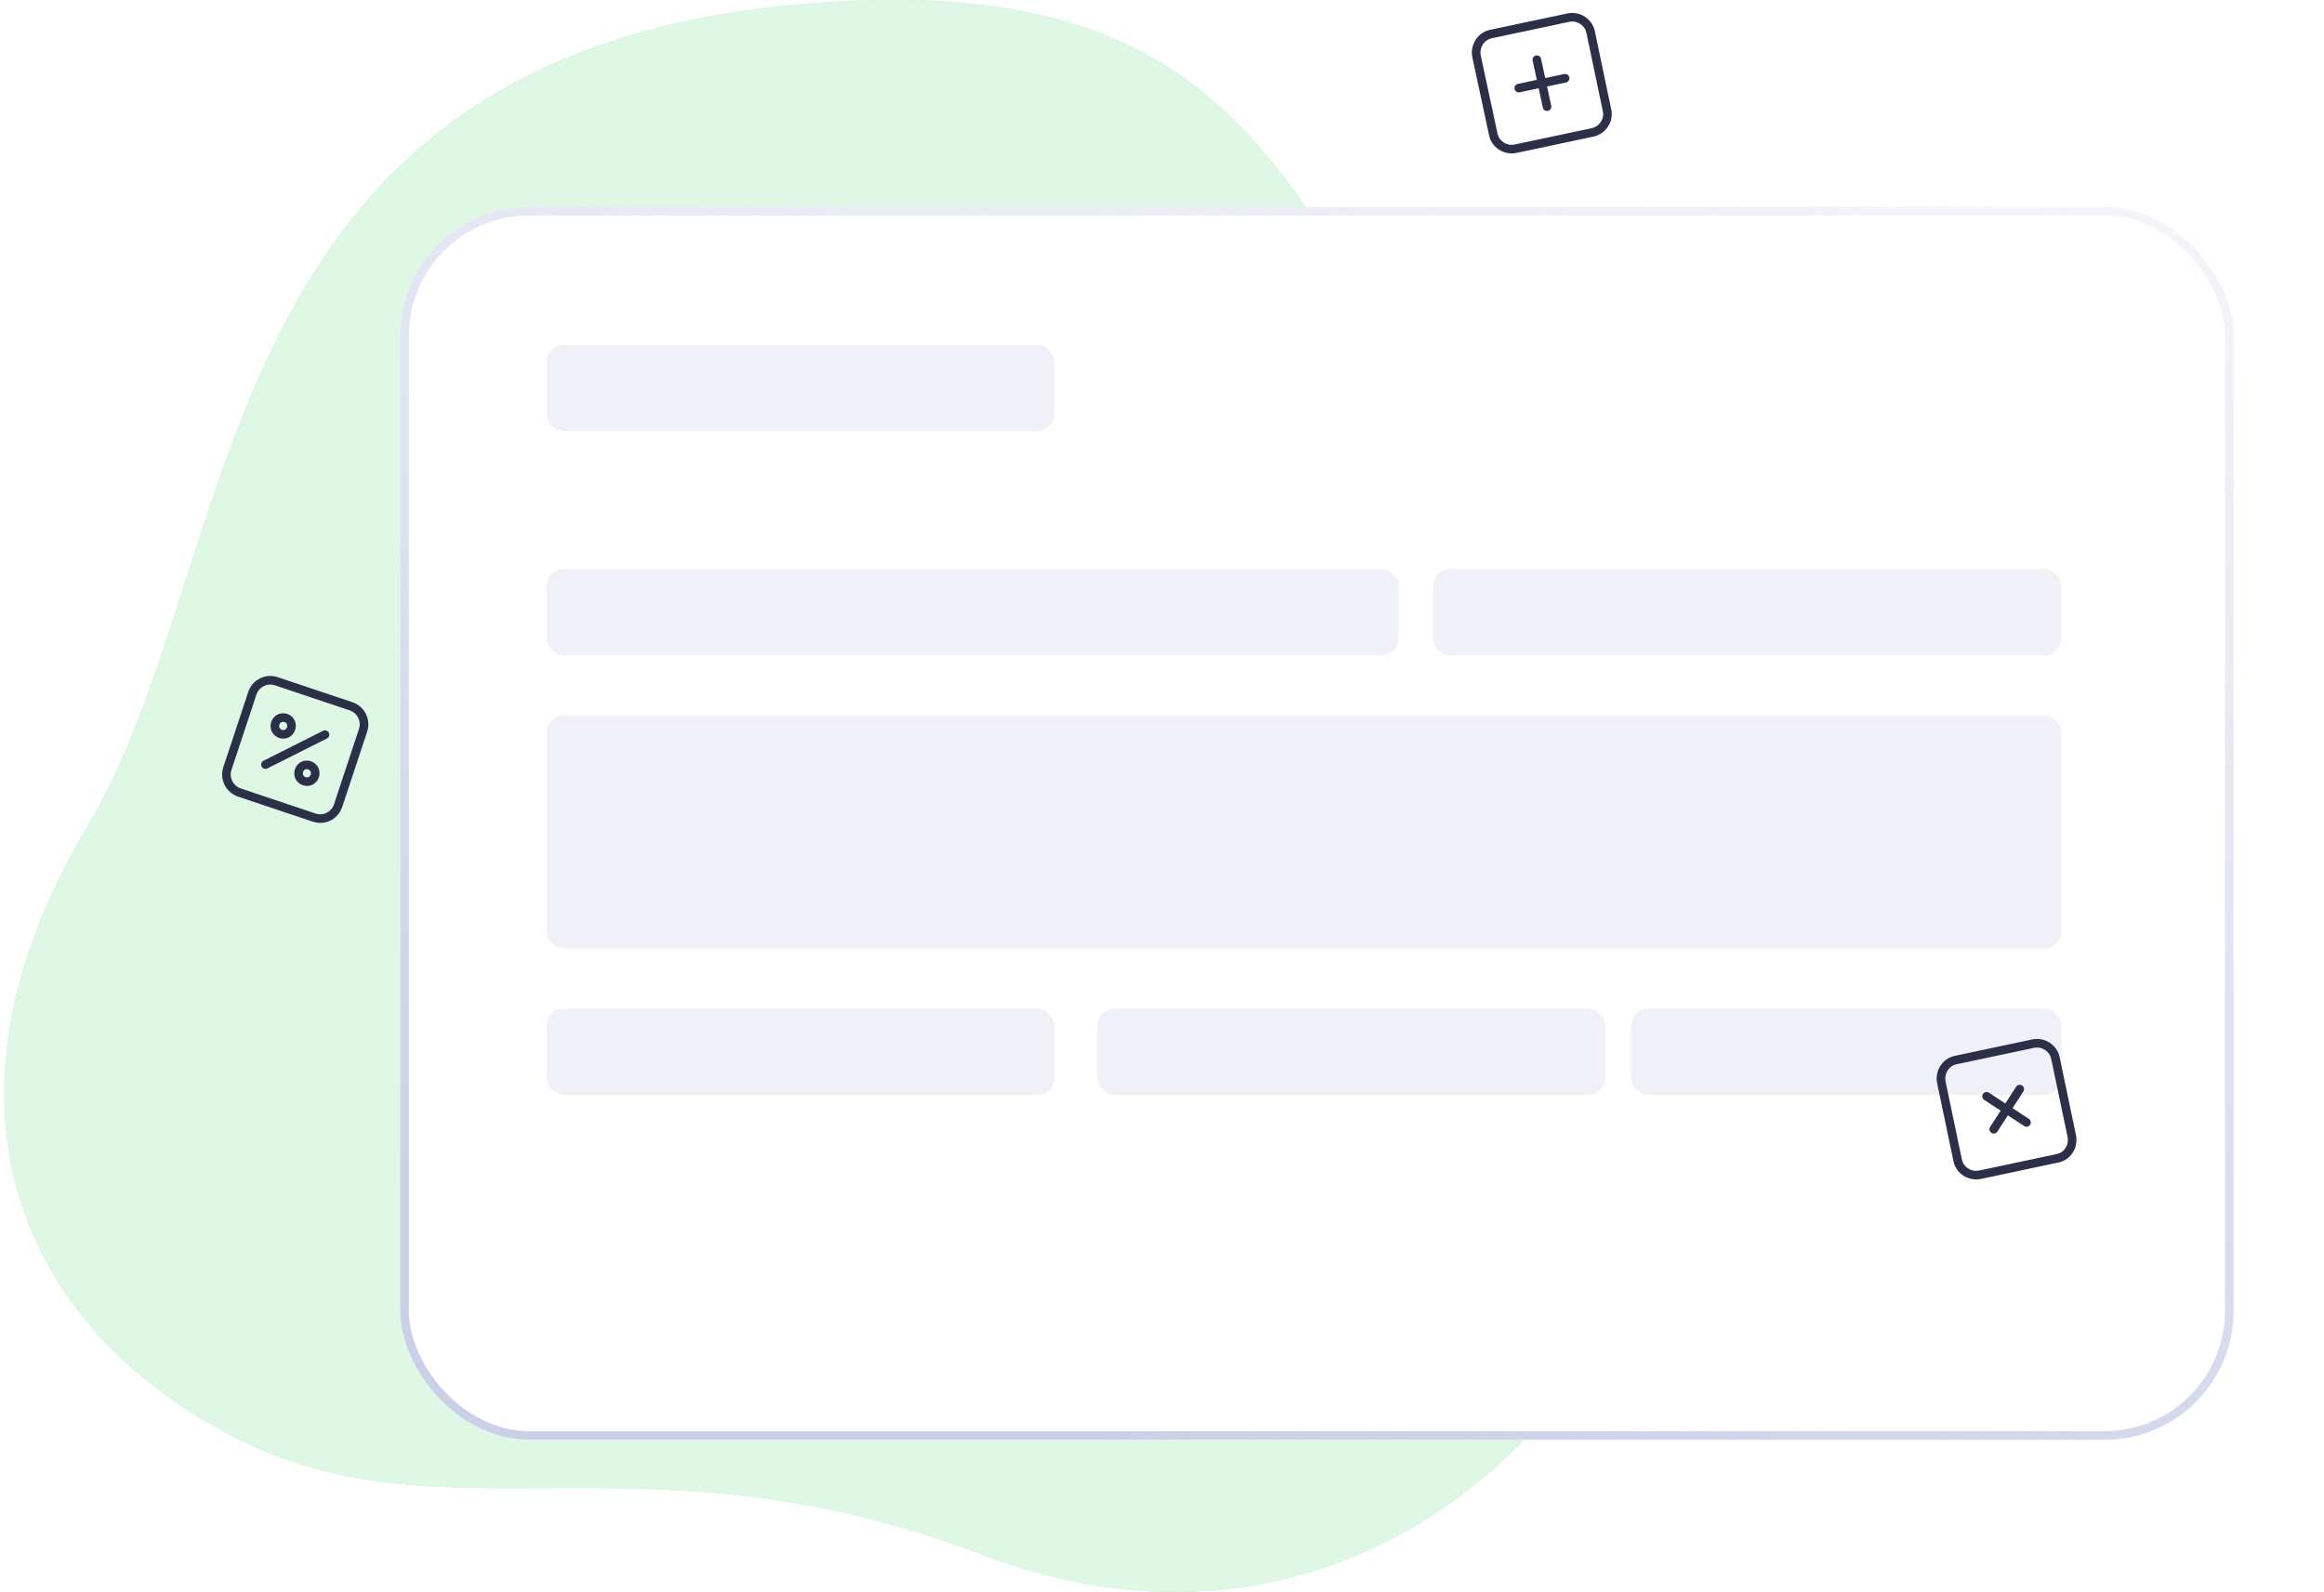 <svg width="270" height="185" viewBox="0 0 270 185" fill="none" xmlns="http://www.w3.org/2000/svg">
<path d="M92.7 0.525C148.969 -4.495 149.059 27.402 174.425 57.154C199.791 86.907 205.191 100.414 195.662 134.684C186.087 168.953 153.869 195.876 114.028 180.635C74.186 165.394 51.361 180.042 26.222 166.489C1.083 152.982 -8.265 126.835 10.159 96.033C28.582 65.231 23.318 6.731 92.7 0.525Z" fill="#92E3A9"/>
<path opacity="0.7" d="M92.7 0.525C148.969 -4.495 149.059 27.402 174.425 57.154C199.791 86.907 205.191 100.414 195.662 134.684C186.087 168.953 153.869 195.876 114.028 180.635C74.186 165.394 51.361 180.042 26.222 166.489C1.083 152.982 -8.265 126.835 10.159 96.033C28.582 65.231 23.318 6.731 92.7 0.525Z" fill="white"/>
<path d="M94.675 159.065L85.575 158.537C84.35 158.449 83.388 157.393 83.475 156.161L84 147.01C84.088 145.778 85.138 144.81 86.363 144.898L95.463 145.426C96.688 145.514 97.65 146.57 97.563 147.802L97.038 156.953C96.95 158.185 95.9 159.109 94.675 159.065Z" stroke="#2B3048" stroke-miterlimit="10" stroke-linecap="round" stroke-linejoin="round"/>
<path d="M93.275 152.114L87.763 151.807" stroke="#2B3048" stroke-miterlimit="10" stroke-linecap="round" stroke-linejoin="round"/>
<path d="M36.487 95.007L27.825 92.103C26.643 91.707 26.031 90.431 26.425 89.288L29.312 80.576C29.706 79.388 30.975 78.773 32.112 79.169L40.775 82.072C41.956 82.468 42.569 83.744 42.175 84.888L39.287 93.599C38.894 94.787 37.669 95.403 36.487 95.007Z" stroke="#2B3048" stroke-miterlimit="10" stroke-linecap="round" stroke-linejoin="round"/>
<path d="M37.756 85.372L30.844 88.848" stroke="#2B3048" stroke-miterlimit="10" stroke-linecap="round" stroke-linejoin="round"/>
<path d="M33.775 83.921C33.993 84.405 33.819 84.977 33.337 85.241C32.856 85.461 32.287 85.285 32.025 84.801C31.806 84.317 31.981 83.745 32.462 83.481C32.944 83.261 33.556 83.437 33.775 83.921Z" stroke="#2B3048" stroke-miterlimit="10" stroke-linecap="round" stroke-linejoin="round"/>
<path d="M36.531 89.421C36.749 89.905 36.574 90.477 36.093 90.741C35.612 90.961 35.043 90.785 34.781 90.301C34.562 89.817 34.737 89.245 35.218 88.981C35.699 88.761 36.268 88.937 36.531 89.421Z" stroke="#2B3048" stroke-miterlimit="10" stroke-linecap="round" stroke-linejoin="round"/>
<g filter="url(#filter0_d)">
<rect x="44.5" y="20.039" width="213" height="143.276" rx="15" fill="white"/>
<rect x="45" y="20.539" width="212" height="142.276" rx="14.5" stroke="url(#paint0_linear)"/>
</g>
<rect x="63.5" y="40.077" width="59" height="10.019" rx="2" fill="#F0F1F8"/>
<rect x="63.5" y="117.227" width="59" height="10.019" rx="2" fill="#F0F1F8"/>
<rect x="127.5" y="117.227" width="59" height="10.019" rx="2" fill="#F0F1F8"/>
<rect x="189.5" y="117.227" width="50" height="10.019" rx="2" fill="#F0F1F8"/>
<rect x="63.5" y="66.128" width="99" height="10.019" rx="2" fill="#F0F1F8"/>
<rect x="63.5" y="83.16" width="176" height="27.052" rx="2" fill="#F0F1F8"/>
<rect x="166.5" y="66.128" width="73" height="10.019" rx="2" fill="#F0F1F8"/>
<path d="M185.026 15.385L176.101 17.277C174.876 17.541 173.694 16.749 173.476 15.561L171.551 6.586C171.288 5.354 172.076 4.167 173.257 3.947L182.182 2.055C183.407 1.791 184.588 2.583 184.807 3.771L186.688 12.746C186.994 13.934 186.207 15.121 185.026 15.385Z" stroke="#2B3048" stroke-miterlimit="10" stroke-linecap="round" stroke-linejoin="round"/>
<path d="M178.551 6.938L179.732 12.393" stroke="#2B3048" stroke-miterlimit="10" stroke-linecap="round" stroke-linejoin="round"/>
<path d="M181.831 9.094L176.45 10.238" stroke="#2B3048" stroke-miterlimit="10" stroke-linecap="round" stroke-linejoin="round"/>
<path d="M238.982 134.616L230.057 136.508C228.832 136.772 227.651 135.98 227.432 134.792L225.551 125.817C225.288 124.585 226.076 123.397 227.257 123.177L236.182 121.285C237.407 121.021 238.588 121.813 238.807 123.001L240.688 131.976C240.951 133.208 240.207 134.396 238.982 134.616Z" stroke="#2B3048" stroke-miterlimit="10" stroke-linecap="round" stroke-linejoin="round"/>
<path d="M234.651 126.564L231.632 131.228" stroke="#2B3048" stroke-miterlimit="10" stroke-linecap="round" stroke-linejoin="round"/>
<path d="M235.438 130.436L230.801 127.4" stroke="#2B3048" stroke-miterlimit="10" stroke-linecap="round" stroke-linejoin="round"/>
<defs>
<filter id="filter0_d" x="36.5" y="14.039" width="233" height="163.276" filterUnits="userSpaceOnUse" color-interpolation-filters="sRGB">
<feFlood flood-opacity="0" result="BackgroundImageFix"/>
<feColorMatrix in="SourceAlpha" type="matrix" values="0 0 0 0 0 0 0 0 0 0 0 0 0 0 0 0 0 0 127 0"/>
<feOffset dx="2" dy="4"/>
<feGaussianBlur stdDeviation="5"/>
<feColorMatrix type="matrix" values="0 0 0 0 0.396 0 0 0 0 0.427 0 0 0 0 0.575 0 0 0 0.16 0"/>
<feBlend mode="normal" in2="BackgroundImageFix" result="effect1_dropShadow"/>
<feBlend mode="normal" in="SourceGraphic" in2="effect1_dropShadow" result="shape"/>
</filter>
<linearGradient id="paint0_linear" x1="127.5" y1="163.315" x2="198.245" y2="-47.008" gradientUnits="userSpaceOnUse">
<stop stop-color="#CBD0E8"/>
<stop offset="1" stop-color="#CBD0E8" stop-opacity="0"/>
</linearGradient>
</defs>
</svg>
